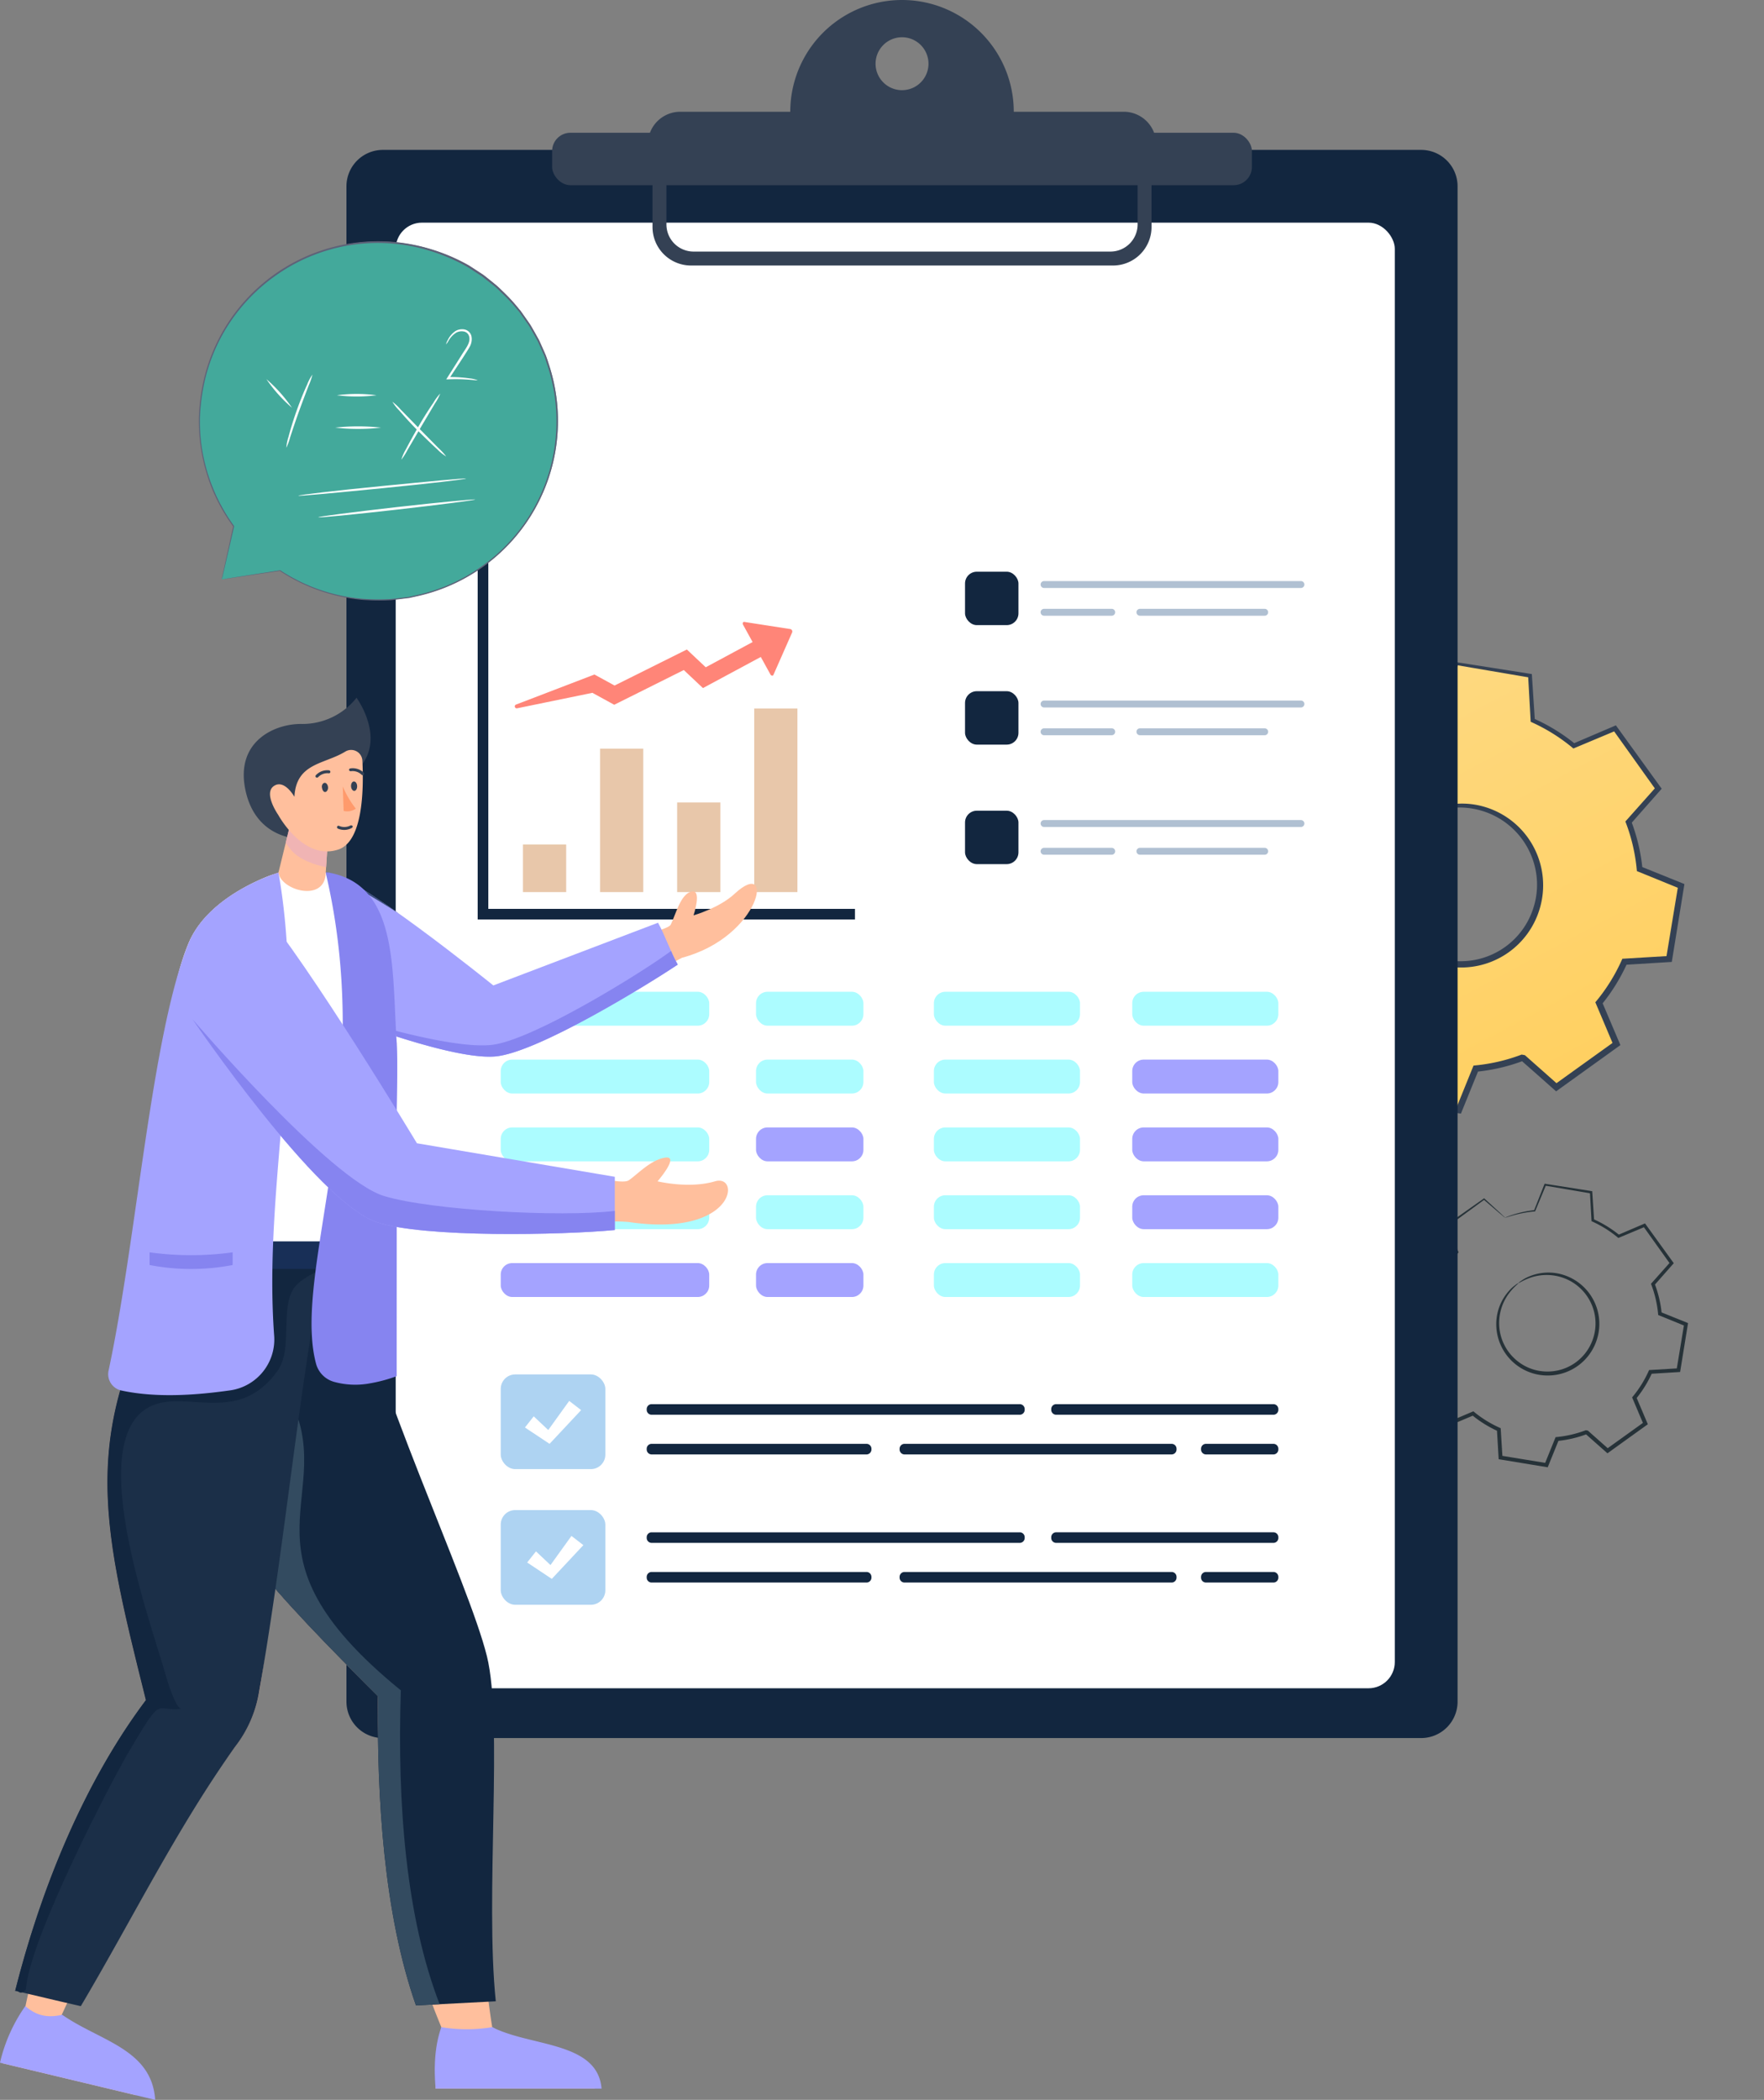 <svg xmlns="http://www.w3.org/2000/svg" xmlns:xlink="http://www.w3.org/1999/xlink" width="409.2" height="487.075" viewBox="0 0 409.2 487.075">
  <rect x="0" y="0" width="409.2" height="487.075" fill="#808080" stroke="none"/>
  <defs>
    <linearGradient id="linear-gradient" x1="0.5" x2="0.5" y2="1" gradientUnits="objectBoundingBox">
      <stop offset="0" stop-color="#fed981"/>
      <stop offset="1" stop-color="#ffd061"/>
    </linearGradient>
  </defs>
  <g id="Grupo_89172" data-name="Grupo 89172" transform="translate(-1145.218 -6038.302)">
    <g id="Grupo_87686" data-name="Grupo 87686" transform="matrix(0.883, -0.469, 0.469, 0.883, 1403.734, 6227.468)">
      <g id="Grupo_77157" data-name="Grupo 77157" transform="translate(10.134)">
        <g id="Grupo_77156" data-name="Grupo 77156">
          <g id="Grupo_77155" data-name="Grupo 77155">
            <g id="Grupo_77154" data-name="Grupo 77154">
              <g id="Grupo_77153" data-name="Grupo 77153">
                <g id="Grupo_77152" data-name="Grupo 77152">
                  <g id="Grupo_77151" data-name="Grupo 77151">
                    <g id="Grupo_77146" data-name="Grupo 77146" transform="translate(0.726 0.26)">
                      <path id="Trazado_124127" data-name="Trazado 124127" d="M156.559,200.908a42.206,42.206,0,0,1,10.834,2.86l7.963-6.671,13.678,10.41-4.31,9.454a42.031,42.031,0,0,1,5.645,9.679l10.346.914,2.31,17.031-9.727,3.637a42.086,42.086,0,0,1-2.863,10.834l6.671,7.966L186.7,280.7l-9.454-4.307a42.123,42.123,0,0,1-9.682,5.642l-.911,10.346-17.034,2.313-3.637-9.73a42.132,42.132,0,0,1-10.834-2.863l-7.963,6.674-13.678-10.41,4.31-9.454a42.238,42.238,0,0,1-5.645-9.681l-10.343-.911-2.313-17.034,9.73-3.634a41.882,41.882,0,0,1,2.863-10.837l-6.674-7.963,10.408-13.678,9.456,4.31a42.177,42.177,0,0,1,9.681-5.645l.909-10.343,17.034-2.311,3.637,9.727Zm-6.993,23.649a18.439,18.439,0,1,0,20.751,15.793A18.439,18.439,0,0,0,149.566,224.557Z" transform="translate(-99.516 -191.181)" fill="url(#linear-gradient)"/>
                    </g>
                    <g id="Grupo_77148" data-name="Grupo 77148" transform="translate(34.21 33.25)">
                      <g id="Grupo_77147" data-name="Grupo 77147">
                        <path id="Trazado_124128" data-name="Trazado 124128" d="M128.575,203.875a3.573,3.573,0,0,1,1.161-.249,14.361,14.361,0,0,1,3.409-.072,18.351,18.351,0,0,1,11.306,5.2,18.965,18.965,0,0,1-.094,27.171,19.009,19.009,0,0,1-22.453,3.047,18.971,18.971,0,0,1-7.331-26.168,18.343,18.343,0,0,1,9.51-8.017,14.336,14.336,0,0,1,3.3-.839,3.643,3.643,0,0,1,1.187-.07c.03.158-1.614.319-4.275,1.447a18.388,18.388,0,0,0-8.813,8,17.944,17.944,0,0,0-.142,17.061,17.588,17.588,0,0,0,7.256,7.306,17.673,17.673,0,0,0,20.743-2.814,17.566,17.566,0,0,0,5.045-8.974,17.941,17.941,0,0,0-4.683-16.406,18.393,18.393,0,0,0-10.625-5.363C130.215,203.751,128.588,204.035,128.575,203.875Z" transform="translate(-112.008 -203.489)" fill="#344154"/>
                      </g>
                    </g>
                    <g id="Grupo_77150" data-name="Grupo 77150">
                      <g id="Grupo_77149" data-name="Grupo 77149">
                        <path id="Trazado_124129" data-name="Trazado 124129" d="M157.015,201.071a2.741,2.741,0,0,1-.273-.579L156,198.675l-2.844-7.248.255.153-17.015,2.447.327-.34c-.26,3.141-.547,6.623-.852,10.351l-.021.26-.247.1a41.889,41.889,0,0,0-9.548,5.626l-.233.183-.271-.124-9.472-4.27.641-.163q-4.9,6.481-10.362,13.71l-.019-.729c2.075,2.461,4.356,5.168,6.7,7.944l.241.284-.142.346a41.571,41.571,0,0,0-2.8,10.678l-.046.386-.367.136-9.719,3.656.426-.71c.734,5.35,1.528,11.118,2.34,17.028l-.625-.6c3.222.281,6.76.587,10.344.9l.426.037.166.4a41.782,41.782,0,0,0,5.559,9.51l.268.343-.18.4c-1.348,2.965-2.82,6.194-4.3,9.459l-.22-.882,13.683,10.4-.922.024c2.514-2.109,5.227-4.385,7.961-6.677l.346-.29.415.171a41.544,41.544,0,0,0,10.633,2.809h.008c.271.215-.6-.477.609.48l0,.008.008.022.013.037.029.075.056.153.115.308.228.611.456,1.225.914,2.439,1.809,4.849-.8-.474q8.636-1.17,17.036-2.305l-.635.665q.462-5.223.917-10.346l.04-.44.407-.169a41.518,41.518,0,0,0,9.521-5.541l.346-.268.394.182q4.8,2.191,9.451,4.318l-.86.217q5.343-7,10.429-13.662l.019.855q-3.389-4.061-6.658-7.977l-.26-.311.155-.373a41.52,41.52,0,0,0,2.838-10.66l.051-.389.365-.134,9.735-3.613-.4.662c-.8-5.993-1.547-11.652-2.26-17.039l.512.49c-3.635-.332-7.049-.643-10.341-.946l-.324-.03-.123-.3a41.667,41.667,0,0,0-5.538-9.585l-.182-.238.123-.266c1.581-3.426,3.007-6.513,4.353-9.432l.134.531c-5.267-4.058-9.759-7.521-13.613-10.494l.418-.011c-3.2,2.629-5.824,4.793-8.025,6.6l-.113.094-.131-.056a44.536,44.536,0,0,0-8.022-2.525c-.855-.169-1.525-.3-2.045-.4a2.909,2.909,0,0,1-.675-.153,3.862,3.862,0,0,1,.694.029c.458.048,1.153.129,2.072.287a40.147,40.147,0,0,1,8.159,2.324l-.244.037L175.6,197l.2-.171.214.164c3.892,2.922,8.427,6.331,13.742,10.325l.279.209-.145.324c-1.319,2.932-2.715,6.033-4.264,9.472l-.059-.5a42.569,42.569,0,0,1,5.752,9.775l-.445-.327,10.349.876.453.038.062.453c.745,5.385,1.528,11.038,2.359,17.026l.067.491-.464.174c-3.157,1.187-6.387,2.4-9.719,3.659l.413-.522a42.715,42.715,0,0,1-2.884,11.008l-.1-.681q3.281,3.9,6.685,7.95l.354.418-.332.437q-5.066,6.678-10.389,13.691l-.343.453-.517-.236-9.459-4.3.742-.086a42.853,42.853,0,0,1-9.845,5.749l.448-.611q-.446,5.122-.9,10.346l-.051.587-.584.08-17.034,2.316-.587.081-.209-.555q-.9-2.416-1.812-4.851l-.914-2.439L146.2,286.6l-.231-.614-.113-.305-.059-.153-.027-.078-.016-.038-.005-.019-.005-.011c1.209.954.335.265.6.477h-.008a42.931,42.931,0,0,1-11.014-2.911l.758-.118c-2.734,2.289-5.449,4.565-7.966,6.671l-.453.378-.469-.357c-4.7-3.584-9.344-7.122-13.672-10.419l-.464-.354.241-.531c1.49-3.262,2.967-6.489,4.321-9.448l.086.74a43.067,43.067,0,0,1-5.728-9.851l.59.432c-3.584-.322-7.122-.638-10.344-.925l-.552-.051-.072-.547c-.793-5.916-1.565-11.686-2.284-17.039l-.07-.525.5-.185,9.735-3.613-.413.52A42.683,42.683,0,0,1,112,226.741l.1.63c-2.326-2.79-4.594-5.511-6.653-7.982l-.3-.362.284-.37q5.5-7.18,10.453-13.643l.257-.34.383.177c3.313,1.525,6.495,2.994,9.438,4.348l-.5.059a42.685,42.685,0,0,1,9.813-5.661l-.268.365c.351-3.723.676-7.2.97-10.338l.029-.3.3-.04c6.923-.882,12.659-1.611,17.05-2.171l.193-.024.062.177q1.66,4.668,2.576,7.245c.265.78.477,1.4.646,1.892A3.845,3.845,0,0,1,157.015,201.071Z" transform="translate(-99.245 -191.084)" fill="#344154"/>
                      </g>
                    </g>
                  </g>
                </g>
              </g>
            </g>
          </g>
        </g>
      </g>
      <g id="Grupo_77169" data-name="Grupo 77169" transform="translate(0 118.651)">
        <g id="Grupo_77168" data-name="Grupo 77168">
          <g id="Grupo_77167" data-name="Grupo 77167">
            <g id="Grupo_77166" data-name="Grupo 77166">
              <g id="Grupo_77165" data-name="Grupo 77165">
                <g id="Grupo_77164" data-name="Grupo 77164">
                  <g id="Grupo_77163" data-name="Grupo 77163">
                    <g id="Grupo_77158" data-name="Grupo 77158" transform="translate(0.456 0.164)">
                      <path id="Trazado_124130" data-name="Trazado 124130" d="M131.46,241.52a26.556,26.556,0,0,1,6.8,1.8l5-4.189,8.588,6.537-2.7,5.937a26.55,26.55,0,0,1,3.546,6.079l6.5.573,1.45,10.7-6.109,2.284a26.471,26.471,0,0,1-1.8,6.806l4.192,5-6.537,8.588-5.937-2.707a26.479,26.479,0,0,1-6.082,3.546l-.571,6.5-10.7,1.453-2.281-6.111a26.481,26.481,0,0,1-6.805-1.8l-5,4.189-8.59-6.537,2.707-5.937a26.657,26.657,0,0,1-3.546-6.079l-6.494-.574-1.453-10.7,6.108-2.284a26.5,26.5,0,0,1,1.8-6.806l-4.192-5,6.537-8.588,5.94,2.707a26.344,26.344,0,0,1,6.079-3.546l.573-6.5,10.695-1.45,2.286,6.108Zm-4.393,14.852a11.581,11.581,0,1,0,13.032,9.92A11.585,11.585,0,0,0,127.066,256.372Z" transform="translate(-95.634 -235.412)" fill="none"/>
                    </g>
                    <g id="Grupo_77160" data-name="Grupo 77160" transform="translate(21.484 20.882)">
                      <g id="Grupo_77159" data-name="Grupo 77159">
                        <path id="Trazado_124131" data-name="Trazado 124131" d="M113.884,243.384a2.254,2.254,0,0,1,.729-.155,8.936,8.936,0,0,1,2.142-.046,11.526,11.526,0,0,1,7.1,3.262,11.914,11.914,0,0,1-.059,17.066,11.933,11.933,0,0,1-14.1,1.914,11.911,11.911,0,0,1-4.6-16.433,11.524,11.524,0,0,1,5.975-5.037,8.855,8.855,0,0,1,2.075-.525,2.223,2.223,0,0,1,.745-.046c.019.1-1.013.2-2.686.909a11.537,11.537,0,0,0-5.532,5.026,11.266,11.266,0,0,0-.091,10.713,11.049,11.049,0,0,0,4.557,4.589,11.1,11.1,0,0,0,13.029-1.769,11.061,11.061,0,0,0,3.168-5.637,11.268,11.268,0,0,0-2.943-10.3,11.541,11.541,0,0,0-6.672-3.369C114.916,243.306,113.892,243.486,113.884,243.384Z" transform="translate(-103.479 -243.142)" fill="#263238"/>
                      </g>
                    </g>
                    <g id="Grupo_77162" data-name="Grupo 77162">
                      <g id="Grupo_77161" data-name="Grupo 77161">
                        <path id="Trazado_124132" data-name="Trazado 124132" d="M131.745,241.623a1.673,1.673,0,0,1-.174-.364l-.464-1.139q-.639-1.62-1.788-4.554l.161.1L118.794,237.2l.206-.214c-.164,1.973-.343,4.16-.536,6.5l-.013.164-.155.067a26.332,26.332,0,0,0-6,3.533l-.145.115-.172-.077-5.948-2.683.4-.1c-2.05,2.713-4.224,5.591-6.508,8.609l-.011-.459c1.3,1.547,2.734,3.246,4.205,4.991l.15.177-.091.22a26.09,26.09,0,0,0-1.753,6.706l-.03.241-.231.086c-1.892.713-3.978,1.5-6.1,2.3l.265-.448c.464,3.359.96,6.983,1.472,10.695l-.394-.375,6.5.566.268.021.1.249a26.254,26.254,0,0,0,3.492,5.972l.169.217-.113.249c-.847,1.86-1.769,3.889-2.7,5.94l-.139-.555c2.721,2.069,5.637,4.286,8.593,6.532l-.579.013,5-4.192.217-.182.263.11a26.069,26.069,0,0,0,6.677,1.764h.005c.169.134-.378-.3.381.3l0,.005.005.014.008.024.019.048.035.1.072.193.142.383.287.769.574,1.53c.38,1.019.761,2.037,1.136,3.048l-.5-.3q5.424-.736,10.7-1.447l-.4.418q.29-3.281.574-6.5l.027-.279.255-.1a26.006,26.006,0,0,0,5.98-3.479l.217-.169.249.115,5.934,2.713-.541.134q3.357-4.391,6.551-8.58l.011.539-4.181-5.01-.164-.2.1-.233a26.058,26.058,0,0,0,1.785-6.7l.029-.244.231-.086,6.114-2.267-.249.415c-.5-3.763-.97-7.317-1.421-10.7l.324.308-6.494-.595-.2-.019-.078-.188a26.243,26.243,0,0,0-3.479-6.02l-.113-.147.075-.169c.994-2.15,1.89-4.09,2.737-5.924l.083.335c-3.308-2.549-6.127-4.725-8.55-6.591l.263-.005-5.039,4.144-.072.059-.083-.035a27.749,27.749,0,0,0-5.036-1.584l-1.284-.255a1.678,1.678,0,0,1-.423-.1,2.418,2.418,0,0,1,.434.019c.289.03.724.081,1.3.18a25.292,25.292,0,0,1,5.122,1.458l-.153.024c1.362-1.16,2.986-2.549,4.961-4.235l.129-.107.134.1,8.631,6.484.174.131-.091.2c-.828,1.841-1.7,3.787-2.678,5.948l-.038-.314a26.737,26.737,0,0,1,3.613,6.138l-.279-.2,6.5.549.284.024.04.284c.469,3.38.96,6.931,1.482,10.692l.04.308-.29.11-6.106,2.3.26-.327a26.721,26.721,0,0,1-1.812,6.913l-.064-.429q2.063,2.453,4.2,4.994l.22.263-.209.276q-3.18,4.193-6.524,8.6l-.214.281-.324-.148q-2.931-1.331-5.94-2.7l.464-.053a26.933,26.933,0,0,1-6.181,3.61l.279-.383q-.277,3.216-.566,6.5l-.032.367-.367.051q-5.275.715-10.7,1.456l-.37.051-.131-.348c-.378-1.013-.758-2.026-1.139-3.048l-.571-1.531-.287-.769-.145-.386-.072-.19-.035-.1-.019-.048-.008-.024-.005-.011,0-.008c.759.6.209.166.378.3h0a26.942,26.942,0,0,1-6.918-1.828l.477-.075c-1.718,1.44-3.423,2.866-5,4.19l-.284.239-.295-.225-8.585-6.543-.292-.223.15-.332c.938-2.048,1.866-4.077,2.715-5.934l.054.464a26.9,26.9,0,0,1-3.6-6.186l.37.273c-2.251-.2-4.473-.4-6.494-.582l-.349-.032-.046-.343c-.5-3.715-.984-7.339-1.434-10.7l-.043-.332.311-.115,6.114-2.27-.26.33a26.9,26.9,0,0,1,1.841-6.9l.062.4c-1.461-1.753-2.884-3.46-4.179-5.012l-.188-.228.177-.233q3.453-4.507,6.564-8.566l.163-.215.241.112,5.926,2.729-.316.037a26.727,26.727,0,0,1,6.165-3.554l-.169.228.608-6.492.019-.193.188-.024,10.708-1.362.121-.016.038.11q1.045,2.935,1.619,4.551l.4,1.188A2.53,2.53,0,0,1,131.745,241.623Z" transform="translate(-95.464 -235.351)" fill="#263238"/>
                      </g>
                    </g>
                  </g>
                </g>
              </g>
            </g>
          </g>
        </g>
      </g>
    </g>
    <g id="Grupo_87683" data-name="Grupo 87683" transform="translate(1096.321 6038.302)">
      <g id="Grupo_87626" data-name="Grupo 87626" transform="translate(129.263 0)">
        <g id="Grupo_87557" data-name="Grupo 87557" transform="translate(0)">
          <g id="Grupo_87552" data-name="Grupo 87552" transform="translate(69.922)">
            <path id="Trazado_141874" data-name="Trazado 141874" d="M560.977,55.395H535.465a25.922,25.922,0,1,0-51.844,0H458.11a7.522,7.522,0,0,0-7.523,7.523V84.226A3.413,3.413,0,0,0,454,87.64H565.087a3.413,3.413,0,0,0,3.413-3.413V62.918A7.522,7.522,0,0,0,560.977,55.395Zm-51.433-5.005a6.138,6.138,0,1,1,6.138-6.138A6.138,6.138,0,0,1,509.543,50.389Z" transform="translate(-450.587 -29.473)" fill="#344154"/>
          </g>
          <g id="Grupo_87553" data-name="Grupo 87553" transform="translate(0 34.769)">
            <path id="Rectángulo_31691" data-name="Rectángulo 31691" d="M8.453,0H249.3a8.453,8.453,0,0,1,8.453,8.453V359.934a8.453,8.453,0,0,1-8.453,8.453H8.452A8.452,8.452,0,0,1,0,359.935V8.453A8.453,8.453,0,0,1,8.453,0Z" fill="#12263f"/>
          </g>
          <g id="Grupo_87554" data-name="Grupo 87554" transform="translate(11.426 51.645)">
            <rect id="Rectángulo_31692" data-name="Rectángulo 31692" width="231.763" height="339.964" rx="6.091" fill="#fff"/>
          </g>
          <g id="Grupo_87555" data-name="Grupo 87555" transform="translate(70.998 33.392)">
            <path id="Trazado_141875" data-name="Trazado 141875" d="M564.172,62.195V80.858a6.3,6.3,0,0,1-6.3,6.3h-96.7a6.3,6.3,0,0,1-6.3-6.3V62.195h-3.231V81.457a8.934,8.934,0,0,0,8.933,8.934h97.894a8.934,8.934,0,0,0,8.934-8.934V62.195Z" transform="translate(-451.641 -62.195)" fill="#344154"/>
          </g>
          <g id="Grupo_87556" data-name="Grupo 87556" transform="translate(47.711 30.794)">
            <rect id="Rectángulo_31693" data-name="Rectángulo 31693" width="162.334" height="12.165" rx="4.24" fill="#344154"/>
          </g>
        </g>
        <g id="Grupo_87565" data-name="Grupo 87565" transform="translate(30.447 119.772)">
          <g id="Grupo_87562" data-name="Grupo 87562" transform="translate(10.503 44.575)">
            <g id="Grupo_87558" data-name="Grupo 87558" transform="translate(0 31.529)">
              <rect id="Rectángulo_31694" data-name="Rectángulo 31694" width="10.021" height="11.053" fill="#e8c7aa"/>
            </g>
            <g id="Grupo_87559" data-name="Grupo 87559" transform="translate(17.881 9.315)">
              <rect id="Rectángulo_31695" data-name="Rectángulo 31695" width="10.021" height="33.267" fill="#e8c7aa"/>
            </g>
            <g id="Grupo_87560" data-name="Grupo 87560" transform="translate(35.761 21.793)">
              <rect id="Rectángulo_31696" data-name="Rectángulo 31696" width="10.021" height="20.789" fill="#e8c7aa"/>
            </g>
            <g id="Grupo_87561" data-name="Grupo 87561" transform="translate(53.642)">
              <rect id="Rectángulo_31697" data-name="Rectángulo 31697" width="10.021" height="42.581" fill="#e8c7aa"/>
            </g>
          </g>
          <g id="Grupo_87563" data-name="Grupo 87563">
            <path id="Trazado_141876" data-name="Trazado 141876" d="M414.365,237.889V146.843H411.9V240.35h87.523v-2.46Z" transform="translate(-411.904 -146.843)" fill="#12263f"/>
          </g>
          <g id="Grupo_87564" data-name="Grupo 87564" transform="translate(8.598 24.485)">
            <path id="Trazado_141877" data-name="Trazado 141877" d="M484.273,172.5l-5.349-.829-5.348-.829c-.312-.048-.471.312-.287.649l2.213,4.019-10.873,5.85-3.37-3.174-1.009-.949-1.241.618-15.524,7.739-3.871-2.118-.8-.437-.713.273-17.481,6.7a.452.452,0,0,0,.255.864l3.563-.733,13.9-2.858,4.15,2.272.912.5.932-.463L459.543,182l3.4,3.206,1.043.982,1.263-.68,12.156-6.54.753,1.368,1.473,2.677c.16.29.474.376.638.207a.332.332,0,0,0,.065-.1l2.176-4.935,2.06-4.673.116-.262A.592.592,0,0,0,484.273,172.5Z" transform="translate(-420.33 -170.837)" fill="#ff8578"/>
          </g>
        </g>
        <g id="Grupo_87571" data-name="Grupo 87571" transform="translate(143.496 132.61)">
          <g id="Grupo_87566" data-name="Grupo 87566">
            <rect id="Rectángulo_31698" data-name="Rectángulo 31698" width="12.393" height="12.393" rx="2.73" fill="#12263f"/>
          </g>
          <g id="Grupo_87570" data-name="Grupo 87570" transform="translate(17.534 2.18)">
            <g id="Grupo_87567" data-name="Grupo 87567">
              <path id="Trazado_141878" data-name="Trazado 141878" d="M600.254,163.156H540.666a.8.8,0,0,1-.8-.8h0a.8.8,0,0,1,.8-.8h59.588a.8.8,0,0,1,.8.8h0A.8.8,0,0,1,600.254,163.156Z" transform="translate(-539.868 -161.56)" fill="#b0c0d2"/>
            </g>
            <g id="Grupo_87568" data-name="Grupo 87568" transform="translate(0 6.437)">
              <path id="Trazado_141879" data-name="Trazado 141879" d="M556.361,169.464H540.666a.8.8,0,0,1-.8-.8h0a.8.8,0,0,1,.8-.8h15.695a.8.8,0,0,1,.8.8h0A.8.8,0,0,1,556.361,169.464Z" transform="translate(-539.868 -167.868)" fill="#b0c0d2"/>
            </g>
            <g id="Grupo_87569" data-name="Grupo 87569" transform="translate(22.239 6.437)">
              <path id="Trazado_141880" data-name="Trazado 141880" d="M591.4,169.464H562.459a.8.8,0,0,1-.8-.8h0a.8.8,0,0,1,.8-.8H591.4a.8.8,0,0,1,.8.8h0A.8.8,0,0,1,591.4,169.464Z" transform="translate(-561.661 -167.868)" fill="#b0c0d2"/>
            </g>
          </g>
        </g>
        <g id="Grupo_87577" data-name="Grupo 87577" transform="translate(143.496 160.329)">
          <g id="Grupo_87572" data-name="Grupo 87572">
            <rect id="Rectángulo_31699" data-name="Rectángulo 31699" width="12.393" height="12.393" rx="2.73" fill="#12263f"/>
          </g>
          <g id="Grupo_87576" data-name="Grupo 87576" transform="translate(17.534 2.179)">
            <g id="Grupo_87573" data-name="Grupo 87573">
              <path id="Trazado_141881" data-name="Trazado 141881" d="M600.254,190.318H540.666a.8.8,0,0,1-.8-.8h0a.8.8,0,0,1,.8-.8h59.588a.8.8,0,0,1,.8.8h0A.8.8,0,0,1,600.254,190.318Z" transform="translate(-539.868 -188.722)" fill="#b0c0d2"/>
            </g>
            <g id="Grupo_87574" data-name="Grupo 87574" transform="translate(0 6.438)">
              <path id="Trazado_141882" data-name="Trazado 141882" d="M556.361,196.627H540.666a.8.8,0,0,1-.8-.8h0a.8.8,0,0,1,.8-.8h15.695a.8.8,0,0,1,.8.8h0A.8.8,0,0,1,556.361,196.627Z" transform="translate(-539.868 -195.031)" fill="#b0c0d2"/>
            </g>
            <g id="Grupo_87575" data-name="Grupo 87575" transform="translate(22.239 6.438)">
              <path id="Trazado_141883" data-name="Trazado 141883" d="M591.4,196.627H562.459a.8.8,0,0,1-.8-.8h0a.8.8,0,0,1,.8-.8H591.4a.8.8,0,0,1,.8.8h0A.8.8,0,0,1,591.4,196.627Z" transform="translate(-561.661 -195.031)" fill="#b0c0d2"/>
            </g>
          </g>
        </g>
        <g id="Grupo_87583" data-name="Grupo 87583" transform="translate(143.496 188.047)">
          <g id="Grupo_87578" data-name="Grupo 87578">
            <rect id="Rectángulo_31700" data-name="Rectángulo 31700" width="12.393" height="12.393" rx="2.73" fill="#12263f"/>
          </g>
          <g id="Grupo_87582" data-name="Grupo 87582" transform="translate(17.534 2.18)">
            <g id="Grupo_87579" data-name="Grupo 87579">
              <path id="Trazado_141884" data-name="Trazado 141884" d="M600.254,217.481H540.666a.8.8,0,0,1-.8-.8h0a.8.8,0,0,1,.8-.8h59.588a.8.8,0,0,1,.8.8h0A.8.8,0,0,1,600.254,217.481Z" transform="translate(-539.868 -215.885)" fill="#b0c0d2"/>
            </g>
            <g id="Grupo_87580" data-name="Grupo 87580" transform="translate(0 6.437)">
              <path id="Trazado_141885" data-name="Trazado 141885" d="M556.361,223.789H540.666a.8.8,0,0,1-.8-.8h0a.8.8,0,0,1,.8-.8h15.695a.8.8,0,0,1,.8.8h0A.8.8,0,0,1,556.361,223.789Z" transform="translate(-539.868 -222.193)" fill="#b0c0d2"/>
            </g>
            <g id="Grupo_87581" data-name="Grupo 87581" transform="translate(22.239 6.437)">
              <path id="Trazado_141886" data-name="Trazado 141886" d="M591.4,223.789H562.459a.8.8,0,0,1-.8-.8h0a.8.8,0,0,1,.8-.8H591.4a.8.8,0,0,1,.8.8h0A.8.8,0,0,1,591.4,223.789Z" transform="translate(-561.661 -222.193)" fill="#b0c0d2"/>
            </g>
          </g>
        </g>
        <g id="Grupo_87588" data-name="Grupo 87588" transform="translate(35.791 230.05)">
          <g id="Grupo_87584" data-name="Grupo 87584">
            <rect id="Rectángulo_31701" data-name="Rectángulo 31701" width="48.362" height="7.866" rx="2.661" fill="#acfcff"/>
          </g>
          <g id="Grupo_87585" data-name="Grupo 87585" transform="translate(100.483)">
            <rect id="Rectángulo_31702" data-name="Rectángulo 31702" width="33.891" height="7.866" rx="2.661" fill="#acfcff"/>
          </g>
          <g id="Grupo_87586" data-name="Grupo 87586" transform="translate(146.494)">
            <rect id="Rectángulo_31703" data-name="Rectángulo 31703" width="33.891" height="7.866" rx="2.661" fill="#acfcff"/>
          </g>
          <g id="Grupo_87587" data-name="Grupo 87587" transform="translate(59.221)">
            <rect id="Rectángulo_31704" data-name="Rectángulo 31704" width="24.912" height="7.866" rx="2.661" fill="#acfcff"/>
          </g>
        </g>
        <g id="Grupo_87593" data-name="Grupo 87593" transform="translate(35.791 245.783)">
          <g id="Grupo_87589" data-name="Grupo 87589">
            <rect id="Rectángulo_31705" data-name="Rectángulo 31705" width="48.362" height="7.866" rx="2.661" fill="#acfcff"/>
          </g>
          <g id="Grupo_87590" data-name="Grupo 87590" transform="translate(100.483)">
            <rect id="Rectángulo_31706" data-name="Rectángulo 31706" width="33.891" height="7.866" rx="2.661" fill="#acfcff"/>
          </g>
          <g id="Grupo_87591" data-name="Grupo 87591" transform="translate(146.494)">
            <rect id="Rectángulo_31707" data-name="Rectángulo 31707" width="33.891" height="7.866" rx="2.661" fill="#a4a3ff"/>
          </g>
          <g id="Grupo_87592" data-name="Grupo 87592" transform="translate(59.221)">
            <rect id="Rectángulo_31708" data-name="Rectángulo 31708" width="24.912" height="7.866" rx="2.661" fill="#acfcff"/>
          </g>
        </g>
        <g id="Grupo_87598" data-name="Grupo 87598" transform="translate(35.791 261.516)">
          <g id="Grupo_87594" data-name="Grupo 87594">
            <rect id="Rectángulo_31709" data-name="Rectángulo 31709" width="48.362" height="7.866" rx="2.661" fill="#acfcff"/>
          </g>
          <g id="Grupo_87595" data-name="Grupo 87595" transform="translate(100.483)">
            <rect id="Rectángulo_31710" data-name="Rectángulo 31710" width="33.891" height="7.866" rx="2.661" fill="#acfcff"/>
          </g>
          <g id="Grupo_87596" data-name="Grupo 87596" transform="translate(146.494)">
            <rect id="Rectángulo_31711" data-name="Rectángulo 31711" width="33.891" height="7.866" rx="2.661" fill="#a4a3ff"/>
          </g>
          <g id="Grupo_87597" data-name="Grupo 87597" transform="translate(59.221)">
            <rect id="Rectángulo_31712" data-name="Rectángulo 31712" width="24.912" height="7.866" rx="2.661" fill="#a4a3ff"/>
          </g>
        </g>
        <g id="Grupo_87603" data-name="Grupo 87603" transform="translate(35.791 277.249)">
          <g id="Grupo_87599" data-name="Grupo 87599">
            <rect id="Rectángulo_31713" data-name="Rectángulo 31713" width="48.362" height="7.866" rx="2.661" fill="#acfcff"/>
          </g>
          <g id="Grupo_87600" data-name="Grupo 87600" transform="translate(100.483)">
            <rect id="Rectángulo_31714" data-name="Rectángulo 31714" width="33.891" height="7.866" rx="2.661" fill="#acfcff"/>
          </g>
          <g id="Grupo_87601" data-name="Grupo 87601" transform="translate(146.494)">
            <rect id="Rectángulo_31715" data-name="Rectángulo 31715" width="33.891" height="7.866" rx="2.661" fill="#a4a3ff"/>
          </g>
          <g id="Grupo_87602" data-name="Grupo 87602" transform="translate(59.221)">
            <rect id="Rectángulo_31716" data-name="Rectángulo 31716" width="24.912" height="7.866" rx="2.661" fill="#acfcff"/>
          </g>
        </g>
        <g id="Grupo_87608" data-name="Grupo 87608" transform="translate(35.791 292.982)">
          <g id="Grupo_87604" data-name="Grupo 87604">
            <rect id="Rectángulo_31717" data-name="Rectángulo 31717" width="48.362" height="7.866" rx="2.661" fill="#a4a3ff"/>
          </g>
          <g id="Grupo_87605" data-name="Grupo 87605" transform="translate(100.483)">
            <rect id="Rectángulo_31718" data-name="Rectángulo 31718" width="33.891" height="7.866" rx="2.661" fill="#acfcff"/>
          </g>
          <g id="Grupo_87606" data-name="Grupo 87606" transform="translate(146.494)">
            <rect id="Rectángulo_31719" data-name="Rectángulo 31719" width="33.891" height="7.866" rx="2.661" fill="#acfcff"/>
          </g>
          <g id="Grupo_87607" data-name="Grupo 87607" transform="translate(59.221)">
            <rect id="Rectángulo_31720" data-name="Rectángulo 31720" width="24.912" height="7.866" rx="2.661" fill="#a4a3ff"/>
          </g>
        </g>
        <g id="Grupo_87623" data-name="Grupo 87623" transform="translate(35.791 318.808)">
          <g id="Grupo_87609" data-name="Grupo 87609">
            <rect id="Rectángulo_31721" data-name="Rectángulo 31721" width="24.267" height="21.967" rx="3.361" fill="#aed3f2"/>
          </g>
          <g id="Grupo_87610" data-name="Grupo 87610" transform="translate(0 31.466)">
            <rect id="Rectángulo_31722" data-name="Rectángulo 31722" width="24.267" height="21.967" rx="3.361" fill="#aed3f2"/>
          </g>
          <g id="Grupo_87616" data-name="Grupo 87616" transform="translate(33.863 6.901)">
            <g id="Grupo_87611" data-name="Grupo 87611">
              <path id="Trazado_141887" data-name="Trazado 141887" d="M536.95,351.1H451.374a1.147,1.147,0,0,1-1.05-1.225h0a1.148,1.148,0,0,1,1.05-1.224H536.95A1.148,1.148,0,0,1,538,349.874h0A1.148,1.148,0,0,1,536.95,351.1Z" transform="translate(-450.324 -348.65)" fill="#12263f"/>
            </g>
            <g id="Grupo_87612" data-name="Grupo 87612" transform="translate(0 9.203)">
              <path id="Trazado_141888" data-name="Trazado 141888" d="M501.4,360.117H451.374a1.147,1.147,0,0,1-1.05-1.225h0a1.147,1.147,0,0,1,1.05-1.224H501.4a1.147,1.147,0,0,1,1.051,1.224h0A1.148,1.148,0,0,1,501.4,360.117Z" transform="translate(-450.324 -357.668)" fill="#12263f"/>
            </g>
            <g id="Grupo_87613" data-name="Grupo 87613" transform="translate(58.664 9.203)">
              <path id="Trazado_141889" data-name="Trazado 141889" d="M571,360.117H508.862a1.147,1.147,0,0,1-1.05-1.225h0a1.147,1.147,0,0,1,1.05-1.224H571a1.147,1.147,0,0,1,1.051,1.224h0A1.148,1.148,0,0,1,571,360.117Z" transform="translate(-507.812 -357.668)" fill="#12263f"/>
            </g>
            <g id="Grupo_87614" data-name="Grupo 87614" transform="translate(128.594 9.203)">
              <path id="Trazado_141890" data-name="Trazado 141890" d="M593.216,360.117H577.389a1.148,1.148,0,0,1-1.05-1.225h0a1.147,1.147,0,0,1,1.05-1.224h15.827a1.148,1.148,0,0,1,1.051,1.224h0A1.148,1.148,0,0,1,593.216,360.117Z" transform="translate(-576.339 -357.668)" fill="#12263f"/>
            </g>
            <g id="Grupo_87615" data-name="Grupo 87615" transform="translate(93.841)">
              <path id="Trazado_141891" data-name="Trazado 141891" d="M593.913,351.1H543.334a1.148,1.148,0,0,1-1.051-1.225h0a1.148,1.148,0,0,1,1.051-1.224h50.579a1.148,1.148,0,0,1,1.051,1.224h0A1.148,1.148,0,0,1,593.913,351.1Z" transform="translate(-542.283 -348.65)" fill="#12263f"/>
            </g>
          </g>
          <g id="Grupo_87622" data-name="Grupo 87622" transform="translate(33.863 36.623)">
            <g id="Grupo_87617" data-name="Grupo 87617">
              <path id="Trazado_141892" data-name="Trazado 141892" d="M536.95,380.225H451.374a1.147,1.147,0,0,1-1.05-1.224h0a1.147,1.147,0,0,1,1.05-1.225H536.95A1.148,1.148,0,0,1,538,379h0A1.148,1.148,0,0,1,536.95,380.225Z" transform="translate(-450.324 -377.776)" fill="#12263f"/>
            </g>
            <g id="Grupo_87618" data-name="Grupo 87618" transform="translate(0 9.203)">
              <path id="Trazado_141893" data-name="Trazado 141893" d="M501.4,389.243H451.374a1.147,1.147,0,0,1-1.05-1.225h0a1.147,1.147,0,0,1,1.05-1.224H501.4a1.147,1.147,0,0,1,1.051,1.224h0A1.147,1.147,0,0,1,501.4,389.243Z" transform="translate(-450.324 -386.794)" fill="#12263f"/>
            </g>
            <g id="Grupo_87619" data-name="Grupo 87619" transform="translate(58.664 9.203)">
              <path id="Trazado_141894" data-name="Trazado 141894" d="M571,389.243H508.862a1.147,1.147,0,0,1-1.05-1.225h0a1.147,1.147,0,0,1,1.05-1.224H571a1.147,1.147,0,0,1,1.051,1.224h0A1.148,1.148,0,0,1,571,389.243Z" transform="translate(-507.812 -386.794)" fill="#12263f"/>
            </g>
            <g id="Grupo_87620" data-name="Grupo 87620" transform="translate(128.594 9.203)">
              <path id="Trazado_141895" data-name="Trazado 141895" d="M593.216,389.243H577.389a1.147,1.147,0,0,1-1.05-1.225h0a1.147,1.147,0,0,1,1.05-1.224h15.827a1.148,1.148,0,0,1,1.051,1.224h0A1.148,1.148,0,0,1,593.216,389.243Z" transform="translate(-576.339 -386.794)" fill="#12263f"/>
            </g>
            <g id="Grupo_87621" data-name="Grupo 87621" transform="translate(93.841)">
              <path id="Trazado_141896" data-name="Trazado 141896" d="M593.913,380.225H543.334A1.147,1.147,0,0,1,542.283,379h0a1.148,1.148,0,0,1,1.051-1.225h50.579A1.148,1.148,0,0,1,594.965,379h0A1.148,1.148,0,0,1,593.913,380.225Z" transform="translate(-542.283 -377.776)" fill="#12263f"/>
            </g>
          </g>
        </g>
        <g id="Grupo_87624" data-name="Grupo 87624" transform="translate(41.407 324.953)">
          <path id="Trazado_141897" data-name="Trazado 141897" d="M432.913,347.909l-4.865,6.755-3.365-3.176-2.039,2.581,5.71,3.8,7.324-7.827Z" transform="translate(-422.644 -347.909)" fill="#fff"/>
        </g>
        <g id="Grupo_87625" data-name="Grupo 87625" transform="translate(41.927 356.277)">
          <path id="Trazado_141898" data-name="Trazado 141898" d="M433.423,378.6l-4.866,6.756q-1.682-1.589-3.365-3.176l-2.039,2.581q2.856,1.9,5.71,3.8l7.324-7.828Z" transform="translate(-423.153 -378.605)" fill="#fff"/>
        </g>
      </g>
      <g id="Grupo_87682" data-name="Grupo 87682" transform="translate(48.897 161.852)">
        <g id="Grupo_87681" data-name="Grupo 87681">
          <g id="Grupo_87628" data-name="Grupo 87628" transform="translate(38.678 129.851)">
            <g id="Grupo_87627" data-name="Grupo 87627">
              <path id="Trazado_141899" data-name="Trazado 141899" d="M200.844,348.494a189.162,189.162,0,0,0,10.709,66.239q2.077,5.974,4.6,11.951L214.225,439.5h37.033L227.352,425.24c-.546-3.405-.995-6.927-1.385-10.507-2.515-24.229-1.443-51-.721-63.064a30.937,30.937,0,0,0-1.99-12.817c-6.437-16.78-23.739-63.333-29.318-92.122h-40.65C146.324,292.8,165.088,312.661,200.844,348.494Z" transform="translate(-151.852 -246.73)" fill="#ffbf9d"/>
            </g>
          </g>
          <g id="Grupo_87630" data-name="Grupo 87630" transform="translate(38.678 129.851)">
            <g id="Grupo_87629" data-name="Grupo 87629">
              <path id="Trazado_141900" data-name="Trazado 141900" d="M171.292,316.683c7.783,9.873,17.731,19.976,29.552,31.811-.253,23.651,1.37,50.5,8.821,71.711l18.516-.963c-2.516-24.229,1.735-64.7-2.052-80.021-4.312-17.448-26.612-63.7-32.191-92.491h-40.65C148.625,277.579,155.492,296.688,171.292,316.683Z" transform="translate(-151.851 -246.73)" fill="#12263f"/>
            </g>
          </g>
          <g id="Grupo_87632" data-name="Grupo 87632" transform="translate(58.099 161.668)">
            <g id="Grupo_87631" data-name="Grupo 87631">
              <path id="Trazado_141901" data-name="Trazado 141901" d="M170.883,315.968l.019.077c7.783,9.873,17.731,19.976,29.552,31.811-.253,23.651,1.37,50.5,8.821,71.711l5.491-.286c-7.727-19.971-9.877-46.133-9-72.8-40.379-32.889-13.575-44.736-26.13-68.57Z" transform="translate(-170.883 -277.909)" fill="#334b60"/>
            </g>
          </g>
          <g id="Grupo_87634" data-name="Grupo 87634" transform="translate(100.861 308.361)">
            <g id="Grupo_87633" data-name="Grupo 87633">
              <path id="Trazado_141902" data-name="Trazado 141902" d="M226.105,421.66c8.91,4.564,24.453,3.3,25.369,14.261h-38.5c-.435-5.159-.182-10,1.33-14.261A35.706,35.706,0,0,0,226.105,421.66Z" transform="translate(-212.787 -421.66)" fill="#a4a3ff"/>
            </g>
          </g>
          <g id="Grupo_87643" data-name="Grupo 87643" transform="translate(0 128.41)">
            <g id="Grupo_87636" data-name="Grupo 87636" transform="translate(0.588 0.005)">
              <g id="Grupo_87635" data-name="Grupo 87635">
                <path id="Trazado_141903" data-name="Trazado 141903" d="M119.194,423.584c-1.6,3.473-3.111,6.693-4.669,10.073q15.511,3.7,31.016,7.423c-6.256-5.2-12.555-10.29-18.782-15.552,2.384-4.835,5.287-11.655,7.874-16.033,10.362-17.535,22.082-33.065,33.944-49.434a28.8,28.8,0,0,0,5.514-12.734c5.53-32.239,4.832-65.491,10.642-97.792-9.178-1.429-18.335-2.809-27.506-4.211-25.559,39.923-20.151,61.213-9.435,104.06-12.721,17.218-19.735,36.669-24.837,57.47C121.9,411.137,120.116,418.807,119.194,423.584Z" transform="translate(-114.525 -245.323)" fill="#ffbf9d"/>
              </g>
            </g>
            <g id="Grupo_87638" data-name="Grupo 87638" transform="translate(3.525)">
              <g id="Grupo_87637" data-name="Grupo 87637">
                <path id="Trazado_141904" data-name="Trazado 141904" d="M174,347.368a28.183,28.183,0,0,1-5.569,12.84c-13.446,18.817-23.98,40.232-35.811,60.194-5.11-1.162-10.141-2.377-15.22-3.56,5.876-23.289,15.736-47.945,30.325-67.441-10.7-42.874-16.121-64.123,9.423-104.052a.081.081,0,0,1,.017-.032l31.274,4.777c-.146.791-.288,1.583-.435,2.375,0,.016,0,.053,0,.07C182.45,284.015,179.553,315.918,174,347.368Z" transform="translate(-117.403 -245.318)" fill="#1b2f48"/>
              </g>
            </g>
            <g id="Grupo_87640" data-name="Grupo 87640" transform="translate(3.517 0.033)">
              <g id="Grupo_87639" data-name="Grupo 87639">
                <path id="Trazado_141905" data-name="Trazado 141905" d="M182.113,253.774c-3.347,4.713-.194,14.148-3.867,19.283-9.507,13.293-22.294,3.44-30.523,8.8-14,9.112,1.551,50.653,4.631,61.9.093.34,2.253,7.828,3.675,7.67-6.458.777-4.169-3.776-12.422,10.223-3.723,6.316-22.988,43.188-23.713,54.886-1.649,1.6-1.545,0-2.5.327,5.9-23.328,15.738-47.949,30.334-67.459-10.7-42.87-16.127-64.123,9.425-104.049,10.162,2.328,22.858.766,32.781,3.07C191.105,248.691,184.293,250.706,182.113,253.774Z" transform="translate(-117.395 -245.35)" fill="#12263f"/>
              </g>
            </g>
            <g id="Grupo_87642" data-name="Grupo 87642" transform="translate(0 175.07)">
              <g id="Grupo_87641" data-name="Grupo 87641">
                <path id="Trazado_141906" data-name="Trazado 141906" d="M128.388,418.894c8.7,6.09,20.762,7.91,21.56,19.726q-18-4.309-36-8.617a37.387,37.387,0,0,1,5.873-13.126C122.465,419.155,124.972,419.643,128.388,418.894Z" transform="translate(-113.949 -416.877)" fill="#a4a3ff"/>
              </g>
            </g>
          </g>
          <g id="Grupo_87653" data-name="Grupo 87653" transform="translate(74.415 40.535)">
            <g id="Grupo_87645" data-name="Grupo 87645" transform="translate(77.004 2.629)">
              <g id="Grupo_87644" data-name="Grupo 87644">
                <path id="Trazado_141907" data-name="Trazado 141907" d="M269.1,178.933s-2.7,1.414-3.537,1.976c-1.548-2.723-1.775-5.311-3.229-7.886,0,0,3.807-1.018,4.172-1.773,1.2-2.486,2.286-7.076,4.8-7.686,2.553-.618.486,5.525.486,5.525s5.977-1.7,9.523-5C290.736,155.327,287.668,173.991,269.1,178.933Z" transform="translate(-262.332 -161.781)" fill="#ffbf9d"/>
              </g>
            </g>
            <g id="Grupo_87647" data-name="Grupo 87647" transform="translate(0 0)">
              <g id="Grupo_87646" data-name="Grupo 87646">
                <path id="Trazado_141908" data-name="Trazado 141908" d="M269.677,180.566c-6.14,4.118-32.56,20.542-42.433,21.312-11.227.883-40.372-10.958-40.372-10.958l1.215-31.7c5.4-.812,38.811,26.177,38.811,26.177L265.1,170.852C266.559,173.427,268.129,177.844,269.677,180.566Z" transform="translate(-186.872 -159.205)" fill="#a4a3ff"/>
              </g>
            </g>
            <g id="Grupo_87652" data-name="Grupo 87652">
              <g id="Grupo_87649" data-name="Grupo 87649" transform="translate(1.212)">
                <g id="Grupo_87648" data-name="Grupo 87648">
                  <path id="Trazado_141909" data-name="Trazado 141909" d="M204.9,168.681c-7.509-5.332-14.59-9.8-16.835-9.458l0,.059C191.878,160.666,198.374,164.5,204.9,168.681Z" transform="translate(-188.06 -159.205)" fill="#384c78"/>
                </g>
              </g>
              <g id="Grupo_87651" data-name="Grupo 87651" transform="translate(0 18.197)">
                <g id="Grupo_87650" data-name="Grupo 87650">
                  <path id="Trazado_141910" data-name="Trazado 141910" d="M268.123,177.037c-6.783,5.05-31.74,20.455-41.274,21.745-9.974,1.354-34.808-6.628-39.974-8.34l0,.114s29.144,11.84,40.372,10.958c9.873-.77,36.293-17.195,42.433-21.312A32.528,32.528,0,0,1,268.123,177.037Z" transform="translate(-186.872 -177.037)" fill="#8684f0"/>
                </g>
              </g>
            </g>
          </g>
          <g id="Grupo_87655" data-name="Grupo 87655" transform="translate(37.958 40.545)">
            <g id="Grupo_87654" data-name="Grupo 87654">
              <path id="Trazado_141911" data-name="Trazado 141911" d="M205.228,198.819l-11.273,49.744H153.3s-6.728-47.819,3.589-72.869c4.644-11.286,19.895-16.158,20.851-16.46l.043-.018,11.336.653Z" transform="translate(-151.146 -159.215)" fill="#ffbf9d"/>
            </g>
          </g>
          <g id="Grupo_87657" data-name="Grupo 87657" transform="translate(37.959 40.546)">
            <g id="Grupo_87656" data-name="Grupo 87656">
              <path id="Trazado_141912" data-name="Trazado 141912" d="M204.758,200.859l-9.5,41.934a7.356,7.356,0,0,1-7.144,5.775c-5.9,2.713-14.278,1.783-23.245,0a12.94,12.94,0,0,1-12.822-11.989c-1.289-15.832-2.224-43.711,4.856-60.892,3.637-8.825,13.768-13.736,18.452-15.6a12.537,12.537,0,0,1,4.631-.875l8.767.02c1.346,0,16.282,37.508,16.282,37.508A13.242,13.242,0,0,1,204.758,200.859Z" transform="translate(-151.147 -159.216)" fill="#fff"/>
            </g>
          </g>
          <g id="Grupo_87659" data-name="Grupo 87659" transform="translate(47.187 126.095)">
            <g id="Grupo_87658" data-name="Grupo 87658">
              <rect id="Rectángulo_31723" data-name="Rectángulo 31723" width="43.138" height="6.401" fill="#182f57"/>
            </g>
          </g>
          <g id="Grupo_87661" data-name="Grupo 87661" transform="translate(72.272 40.532)">
            <g id="Grupo_87660" data-name="Grupo 87660">
              <path id="Trazado_141913" data-name="Trazado 141913" d="M185.833,273.216a5.986,5.986,0,0,0,4.174,4.139,18.5,18.5,0,0,0,7.9.415c.117-.019.214-.04.332-.059a34.328,34.328,0,0,0,6.281-1.684l.019-62.02s.265-11.4,0-15.188c-1.174-16.717.492-36.381-15.4-39.519a3.211,3.211,0,0,0-1.1-.086C200.166,210.548,180.078,251.909,185.833,273.216Z" transform="translate(-184.771 -159.202)" fill="#8684f0"/>
            </g>
          </g>
          <g id="Grupo_87663" data-name="Grupo 87663" transform="translate(25.098 40.546)">
            <g id="Grupo_87662" data-name="Grupo 87662">
              <path id="Trazado_141914" data-name="Trazado 141914" d="M141.521,279.341c8.531,1.857,18.076,1.009,25.414-.03a11.916,11.916,0,0,0,10.1-12.768c-2.554-35.291,7.6-69.861,1.009-107.327l-.039.019c-.956.3-16.28,5.14-20.852,16.456-8.6,21.277-11.959,68.4-18.517,99.029A3.88,3.88,0,0,0,141.521,279.341Z" transform="translate(-138.544 -159.216)" fill="#a4a3ff"/>
            </g>
          </g>
          <g id="Grupo_87665" data-name="Grupo 87665" transform="translate(34.701 128.636)">
            <g id="Grupo_87664" data-name="Grupo 87664">
              <path id="Trazado_141915" data-name="Trazado 141915" d="M147.954,248.484a51.089,51.089,0,0,0,19.263,0v-2.945a70.447,70.447,0,0,1-19.263,0Z" transform="translate(-147.954 -245.539)" fill="#8684f0"/>
            </g>
          </g>
          <g id="Grupo_87672" data-name="Grupo 87672" transform="translate(44.64 48.032)">
            <g id="Grupo_87667" data-name="Grupo 87667" transform="translate(95.169 58.605)">
              <g id="Grupo_87666" data-name="Grupo 87666">
                <path id="Trazado_141916" data-name="Trazado 141916" d="M257.011,238.954a34.675,34.675,0,0,0-6.057,0l.267-10.03s4.589,1.155,5.79.343c1.972-1.333,5.1-4.778,8.477-5.257s-1.807,5.5-1.807,5.5,7.285,1.788,13.319,0S281.752,242.576,257.011,238.954Z" transform="translate(-250.954 -223.982)" fill="#ffbf9d"/>
              </g>
            </g>
            <g id="Grupo_87669" data-name="Grupo 87669">
              <g id="Grupo_87668" data-name="Grupo 87668">
                <path id="Trazado_141917" data-name="Trazado 141917" d="M255.674,229.635v12.352c-12.139,1.139-44.313,1.866-55.295-1.854-13.879-4.708-42.685-47.064-42.685-47.064l15.277-26.517c11.846,13.864,36.8,55.307,36.8,55.307Z" transform="translate(-157.694 -166.552)" fill="#a4a3ff"/>
              </g>
            </g>
            <g id="Grupo_87671" data-name="Grupo 87671" transform="translate(0 26.517)">
              <g id="Grupo_87670" data-name="Grupo 87670">
                <path id="Trazado_141918" data-name="Trazado 141918" d="M202.155,233.568c-12.612-3.836-44.461-41.031-44.461-41.031S186.5,234.892,200.379,239.6c10.982,3.721,43.155,2.993,55.295,1.854v-4.438C243.057,238.518,213.031,236.872,202.155,233.568Z" transform="translate(-157.694 -192.537)" fill="#8684f0"/>
              </g>
            </g>
          </g>
          <g id="Grupo_87674" data-name="Grupo 87674" transform="translate(56.544)">
            <g id="Grupo_87673" data-name="Grupo 87673">
              <path id="Trazado_141919" data-name="Trazado 141919" d="M181.763,152.117s-9.708-.032-12.036-11.326,6.929-15.309,13.009-15.23a16.017,16.017,0,0,0,12.786-6.078s5.4,7.352,2.291,13.806C195.123,138.882,181.763,152.117,181.763,152.117Z" transform="translate(-169.359 -119.483)" fill="#344154"/>
            </g>
          </g>
          <g id="Grupo_87676" data-name="Grupo 87676" transform="translate(64.595 23.793)">
            <g id="Grupo_87675" data-name="Grupo 87675">
              <path id="Trazado_141920" data-name="Trazado 141920" d="M189.09,146.3l-.216,3.259-.572,8.745-.088,1.332c-.175,6.94-10.433,4.066-10.965-.088l1.688-6.9,1.239-5.059.433-1.776.736-3.014Z" transform="translate(-177.249 -142.799)" fill="#ffbf9d"/>
            </g>
          </g>
          <g id="Grupo_87678" data-name="Grupo 87678" transform="translate(66.283 26.808)">
            <g id="Grupo_87677" data-name="Grupo 87677">
              <path id="Trazado_141921" data-name="Trazado 141921" d="M188.84,149.5l-.572,8.745c-2.582-.532-6.5-1.735-8.482-4.428-.309-.415-.6-.824-.883-1.233l1.239-5.059.433-1.776Z" transform="translate(-178.903 -145.753)" fill="#f0b4b4"/>
            </g>
          </g>
          <g id="Grupo_87680" data-name="Grupo 87680" transform="translate(62.634 12.084)">
            <g id="Grupo_87679" data-name="Grupo 87679">
              <path id="Trazado_141922" data-name="Trazado 141922" d="M192.835,131.7a2.606,2.606,0,0,1,3.921,2.163c.352,7.12.028,18.68-5.546,20.566-8.149,2.758-13.971-8.012-13.971-8.012s-3.493-4.986-1.035-6.693,4.786,2.491,4.786,2.491C181.394,134.3,187.96,134.715,192.835,131.7Z" transform="translate(-175.327 -131.324)" fill="#ffbf9d"/>
            </g>
          </g>
        </g>
        <path id="Trazado_141923" data-name="Trazado 141923" d="M192.068,145.316a3.421,3.421,0,0,0,2.829-.523,22.219,22.219,0,0,1-3.028-5.153Z" transform="translate(-112.354 -119.07)" fill="#ff9a6c"/>
        <path id="Trazado_141924" data-name="Trazado 141924" d="M187.808,138.818c.393,0,.734.558.744,1.1s-.322,1.02-.684,1.036-.679-.495-.747-1.094S187.407,138.813,187.808,138.818Z" transform="translate(-112.452 -119.087)" fill="#344154"/>
        <path id="Trazado_141925" data-name="Trazado 141925" d="M194.425,138.51c.4.005.727.488.74,1.092s-.287,1.1-.679,1.09-.724-.495-.738-1.1S194.034,138.5,194.425,138.51Z" transform="translate(-112.316 -119.094)" fill="#344154"/>
        <path id="Trazado_141926" data-name="Trazado 141926" d="M193.385,136.062a.361.361,0,0,0,.306.135,2.979,2.979,0,0,1,2.49.788.34.34,0,0,0,.479.049l.009-.008h0a.361.361,0,0,0,.029-.5h0a3.653,3.653,0,0,0-3.1-.983.363.363,0,0,0-.314.394A.474.474,0,0,0,193.385,136.062Z" transform="translate(-112.326 -119.155)" fill="#344154"/>
        <path id="Trazado_141927" data-name="Trazado 141927" d="M194.013,148.53a.361.361,0,0,0-.334-.021,2.981,2.981,0,0,1-2.608.115.34.34,0,0,0-.466.118l-.006.01h0a.363.363,0,0,0,.144.48h0a3.654,3.654,0,0,0,3.252-.144.362.362,0,0,0,.16-.478A.465.465,0,0,0,194.013,148.53Z" transform="translate(-112.381 -118.89)" fill="#344154"/>
        <path id="Trazado_141928" data-name="Trazado 141928" d="M185.948,137.656a.36.36,0,0,0,.32-.081,2.99,2.99,0,0,1,2.439-.92.34.34,0,0,0,.408-.254l0-.01h0a.363.363,0,0,0-.288-.41h0a3.617,3.617,0,0,0-3.06,1.111.355.355,0,0,0,0,.5A.338.338,0,0,0,185.948,137.656Z" transform="translate(-112.481 -119.146)" fill="#344154"/>
      </g>
      <g id="freepik--speech-bubble--inject-3" transform="translate(95.026 55.941)">
        <path id="Trazado_105190" data-name="Trazado 105190" d="M905.881,3119.42l13.573-2.079a41.581,41.581,0,1,0-10.77-10.289h0Z" transform="translate(-900.606 -3040.948)" fill="#43a99b"/>
        <path id="Trazado_105191" data-name="Trazado 105191" d="M905.841,3119.4l.163-.779.513-2.337c.46-2.1,1.145-5.21,2.025-9.244a.085.085,0,0,1,.1-.07h0l-.124.116a42.064,42.064,0,0,1-4.556-7.936,42.438,42.438,0,0,1-3.389-17.421,46.937,46.937,0,0,1,.779-6.9,41.537,41.537,0,0,1,52.691-32.155,43.049,43.049,0,0,1,9.213,3.894l2.126,1.386,1.075.7c.35.241.67.522,1,.779l2.017,1.635c.662.545,1.246,1.177,1.877,1.768a38.954,38.954,0,0,1,3.418,3.747l.413.475.366.514.716,1.035c.475.693,1,1.355,1.417,2.072s.818,1.45,1.231,2.173c.2.359.413.716.607,1.083l.5,1.136,1,2.251c.312.779.53,1.558.779,2.337a41.648,41.648,0,0,1-26.621,52.54q-1.611.527-3.26.923l-1.728.389-.857.187-.865.1c-1.145.133-2.266.289-3.372.4a57.1,57.1,0,0,1-6.448-.063,41.39,41.39,0,0,1-19.306-6.729h.062l-10.124,1.489-2.586.381-.865.117.9-.156,2.6-.412,10.07-1.558h.054a41.792,41.792,0,0,0,8.2,4.167,41.158,41.158,0,0,0,11.035,2.461,54.478,54.478,0,0,0,6.4.047c1.1-.117,2.219-.265,3.356-.4l.857-.1.841-.2,1.721-.389a41.275,41.275,0,0,0,30.524-49.754q-.4-1.659-.931-3.281c-.265-.779-.491-1.558-.779-2.336l-1-2.236-.5-1.12c-.187-.359-.4-.709-.6-1.075q-.607-1.057-1.214-2.148c-.421-.709-.935-1.364-1.4-2.05l-.716-1.02-.358-.513-.413-.475a39.03,39.03,0,0,0-3.45-3.716c-.623-.584-1.207-1.207-1.861-1.752l-1.986-1.558c-.335-.256-.654-.538-1-.778l-1.067-.694-2.111-1.37a42.951,42.951,0,0,0-9.111-3.9,40.9,40.9,0,0,0-35.457,5.8,41.461,41.461,0,0,0-11.386,12.032,41.017,41.017,0,0,0-5.451,14.017,46.235,46.235,0,0,0-.779,6.855,41.03,41.03,0,0,0,.343,6.416,41.559,41.559,0,0,0,7.562,18.777.093.093,0,0,1,0,.124.086.086,0,0,1-.1,0h0l.132-.047c-.919,4-1.628,7.079-2.11,9.174-.241,1.035-.428,1.829-.553,2.375A3.315,3.315,0,0,1,905.841,3119.4Z" transform="translate(-900.567 -3040.924)" fill="#5e6178"/>
      </g>
      <g id="Grupo_166807" data-name="Grupo 166807" transform="translate(-133 -2441.925)">
        <path id="Trazado_197297" data-name="Trazado 197297" d="M-2804.574,2063.146a33.392,33.392,0,0,1-5.925-6.629A34.362,34.362,0,0,1-2804.574,2063.146Z" transform="translate(3054.196 473.355)" fill="#fff" stroke="#5e6178" stroke-miterlimit="10" stroke-width="0"/>
        <path id="Trazado_197298" data-name="Trazado 197298" d="M-2806.579,2072.6a10.664,10.664,0,0,1,.526-2.594c.413-1.588,1.062-3.758,1.9-6.105s1.71-4.471,2.392-5.925a10.249,10.249,0,0,1,1.24-2.348,14.247,14.247,0,0,1-.861,2.505c-.581,1.52-1.386,3.622-2.235,5.959s-1.543,4.471-2.057,6.026A13.9,13.9,0,0,1-2806.579,2072.6Z" transform="translate(3054.893 473.194)" fill="#fff" stroke="#5e6178" stroke-miterlimit="10" stroke-width="0"/>
        <path id="Trazado_197299" data-name="Trazado 197299" d="M-2787.422,2059.732a36.52,36.52,0,0,1-9.2,0A35.181,35.181,0,0,1-2787.422,2059.732Z" transform="translate(3056.664 473.873)" fill="#fff" stroke="#5e6178" stroke-miterlimit="10" stroke-width="0"/>
        <path id="Trazado_197300" data-name="Trazado 197300" d="M-2786.325,2066.109a48.605,48.605,0,0,1-10.621,0A48.666,48.666,0,0,1-2786.325,2066.109Z" transform="translate(3056.606 475.01)" fill="#fff" stroke="#5e6178" stroke-miterlimit="10" stroke-width="0"/>
        <path id="Trazado_197301" data-name="Trazado 197301" d="M-2767.8,2058.522c0,.134-2.739-.391-6.787-.212h-.491l.269-.415c.972-1.542,2.079-3.275,3.242-5.13.906-1.5,2.158-2.9,1.822-4.316a1.553,1.553,0,0,0-1.263-1.24,2.661,2.661,0,0,0-1.71.245,5.394,5.394,0,0,0-1.824,1.9,3.948,3.948,0,0,1-.581.838,3.17,3.17,0,0,1,.38-.95,5.224,5.224,0,0,1,1.833-2.146,3,3,0,0,1,1.991-.37,2.078,2.078,0,0,1,1.7,1.609,3.586,3.586,0,0,1-.468,2.517c-.426.759-.906,1.464-1.387,2.235l-3.354,5.1-.223-.391a28.572,28.572,0,0,1,4.964.291A6.727,6.727,0,0,1-2767.8,2058.522Z" transform="translate(3060.488 471.606)" fill="#fff" stroke="#5e6178" stroke-miterlimit="10" stroke-width="0"/>
        <path id="Trazado_197302" data-name="Trazado 197302" d="M-2765.324,2076.1c0,.157-8.664,1.173-19.4,2.236s-19.486,1.889-19.486,1.732,8.664-1.185,19.4-2.235S-2765.335,2075.944-2765.324,2076.1Z" transform="translate(3055.316 476.833)" fill="#fff" stroke="#5e6178" stroke-miterlimit="10" stroke-width="0"/>
        <path id="Trazado_197303" data-name="Trazado 197303" d="M-2763.863,2080.209c0,.157-8.127,1.219-18.178,2.358s-18.222,1.934-18.245,1.777,8.117-1.218,18.178-2.358S-2763.886,2080.108-2763.863,2080.209Z" transform="translate(3056.013 477.568)" fill="#fff" stroke="#5e6178" stroke-miterlimit="10" stroke-width="0"/>
        <path id="Trazado_197304" data-name="Trazado 197304" d="M-2774.9,2059.355a12.215,12.215,0,0,1-1.229,2.3l-3.2,5.389-3.174,5.411a14.118,14.118,0,0,1-1.421,2.235,10.316,10.316,0,0,1,1.051-2.392c.739-1.431,1.8-3.354,3.042-5.511s2.448-3.992,3.354-5.322A10.857,10.857,0,0,1-2774.9,2059.355Z" transform="translate(3058.922 473.858)" fill="#fff" stroke="#5e6178" stroke-miterlimit="10" stroke-width="0"/>
        <path id="Trazado_197305" data-name="Trazado 197305" d="M-2774.9,2059.355a12.215,12.215,0,0,1-1.229,2.3l-3.2,5.389-3.174,5.411a14.118,14.118,0,0,1-1.421,2.235,10.316,10.316,0,0,1,1.051-2.392c.739-1.431,1.8-3.354,3.042-5.511s2.448-3.992,3.354-5.322A10.857,10.857,0,0,1-2774.9,2059.355Z" transform="matrix(0.259, -0.966, 0.966, 0.259, -997.717, -678.809)" fill="#fff" stroke="#5e6178" stroke-miterlimit="10" stroke-width="0"/>
      </g>
    </g>
  </g>
</svg>
